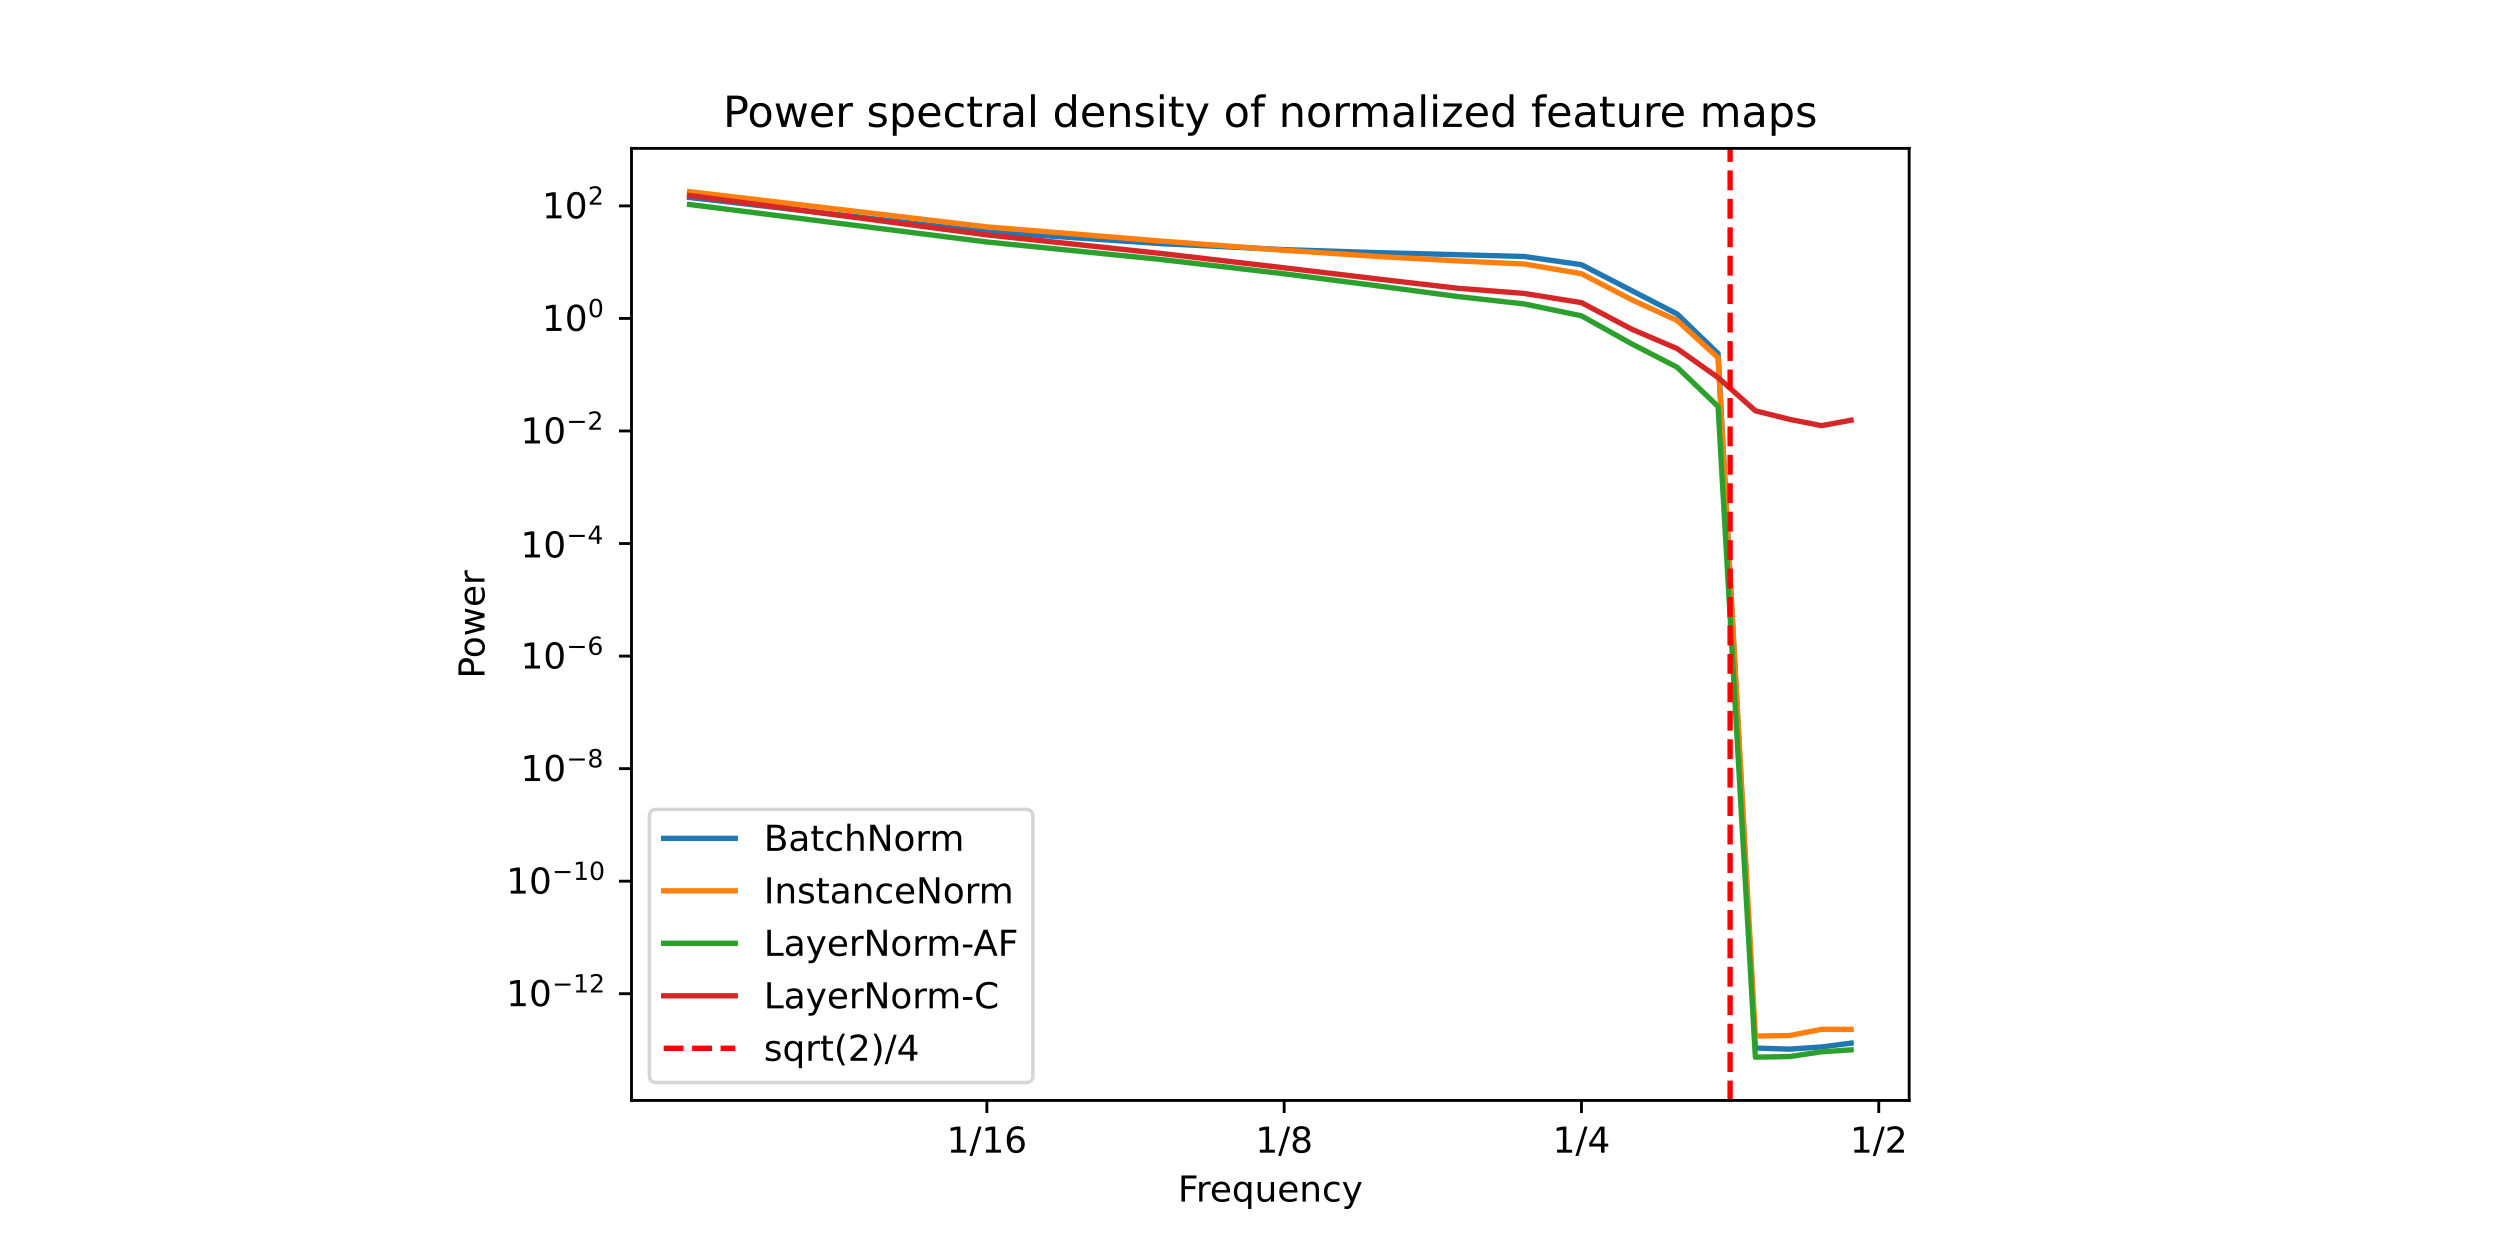 <?xml version="1.0" encoding="UTF-8" standalone="no"?>
<svg
   width="432.539pt"
   height="214pt"
   viewBox="0 0 432.539 214"
   version="1.1"
   id="svg106233"
   xml:space="preserve"
   xmlns:xlink="http://www.w3.org/1999/xlink"
   xmlns="http://www.w3.org/2000/svg"
   xmlns:svg="http://www.w3.org/2000/svg"><defs
     id="defs99017"><g
       id="g15013"><g
         id="glyph-0-0"><path
           d="m 1.238,-0.828 h 1.613 v -5.562 l -1.75,0.352 v -0.902 l 1.738,-0.348 h 0.988 v 6.461 H 5.441 V 0 H 1.238 Z m 0,0"
           id="path14832" /></g><g
         id="glyph-0-1"><path
           d="M 2.539,-7.289 H 3.371 L 0.828,0.922 H 0 Z m 0,0"
           id="path14835" /></g><g
         id="glyph-0-2"><path
           d="m 3.301,-4.039 c -0.441,0 -0.789,0.16 -1.051,0.461 -0.262,0.297 -0.391,0.719 -0.391,1.238 0,0.531 0.129,0.949 0.391,1.25 0.262,0.301 0.609,0.449 1.051,0.449 0.438,0 0.789,-0.148 1.051,-0.449 0.258,-0.301 0.387,-0.719 0.387,-1.25 0,-0.52 -0.129,-0.941 -0.387,-1.238 C 4.09,-3.879 3.738,-4.039 3.301,-4.039 Z m 1.961,-3.09 v 0.898 c -0.25,-0.121 -0.5,-0.211 -0.75,-0.27 C 4.25,-6.559 4,-6.59 3.762,-6.59 c -0.66,0 -1.16,0.219 -1.5,0.66 -0.34,0.441 -0.543,1.109 -0.582,1.988 0.191,-0.277 0.43,-0.5 0.719,-0.648 0.293,-0.148 0.613,-0.23 0.961,-0.23 0.73,0 1.312,0.23 1.73,0.672 0.422,0.438 0.641,1.047 0.641,1.809 0,0.75 -0.23,1.352 -0.672,1.801 -0.438,0.449 -1.027,0.668 -1.758,0.668 -0.84,0 -1.492,-0.32 -1.93,-0.957 -0.449,-0.641 -0.672,-1.582 -0.672,-2.812 0,-1.148 0.27,-2.07 0.82,-2.75 0.539,-0.68 1.281,-1.031 2.199,-1.031 0.242,0 0.492,0.031 0.75,0.07 0.25,0.051 0.512,0.121 0.793,0.223 z m 0,0"
           id="path14838" /></g><g
         id="glyph-0-3"><path
           d="m 3.18,-3.461 c -0.469,0 -0.84,0.133 -1.109,0.383 -0.27,0.25 -0.398,0.59 -0.398,1.027 0,0.441 0.129,0.789 0.398,1.039 0.27,0.25 0.641,0.371 1.109,0.371 0.461,0 0.832,-0.121 1.102,-0.379 0.27,-0.25 0.41,-0.59 0.41,-1.031 0,-0.438 -0.141,-0.777 -0.402,-1.027 -0.27,-0.25 -0.641,-0.383 -1.109,-0.383 z M 2.191,-3.879 c -0.422,-0.102 -0.75,-0.301 -0.992,-0.59 -0.238,-0.293 -0.348,-0.641 -0.348,-1.062 0,-0.578 0.199,-1.039 0.617,-1.379 0.41,-0.34 0.98,-0.512 1.711,-0.512 0.719,0 1.289,0.172 1.711,0.512 0.41,0.34 0.621,0.801 0.621,1.379 0,0.422 -0.121,0.77 -0.363,1.062 -0.238,0.289 -0.559,0.488 -0.977,0.59 0.469,0.109 0.84,0.328 1.109,0.648 0.258,0.32 0.398,0.719 0.398,1.18 0,0.711 -0.219,1.25 -0.648,1.621 -0.441,0.379 -1.062,0.559 -1.859,0.559 -0.801,0 -1.422,-0.18 -1.852,-0.559 -0.43,-0.371 -0.641,-0.91 -0.641,-1.621 0,-0.461 0.129,-0.859 0.398,-1.18 0.262,-0.32 0.633,-0.539 1.113,-0.648 z m -0.363,-1.562 c 0,0.383 0.113,0.68 0.352,0.891 0.242,0.211 0.57,0.312 1,0.312 0.422,0 0.75,-0.102 0.992,-0.312 0.238,-0.211 0.359,-0.508 0.359,-0.891 0,-0.379 -0.121,-0.668 -0.359,-0.879 -0.242,-0.211 -0.57,-0.32 -0.992,-0.32 -0.43,0 -0.758,0.109 -1,0.32 -0.238,0.211 -0.352,0.5 -0.352,0.879 z m 0,0"
           id="path14841" /></g><g
         id="glyph-0-4"><path
           d="M 3.781,-6.43 1.289,-2.539 H 3.781 Z M 3.52,-7.289 h 1.242 v 4.75 H 5.801 V -1.719 H 4.762 V 0 H 3.781 V -1.719 H 0.488 v -0.953 z m 0,0"
           id="path14844" /></g><g
         id="glyph-0-5"><path
           d="m 1.922,-0.828 h 3.438 V 0 H 0.73 v -0.828 c 0.371,-0.383 0.879,-0.902 1.531,-1.562 0.637,-0.648 1.047,-1.07 1.219,-1.258 C 3.801,-4 4.02,-4.301 4.141,-4.551 c 0.121,-0.238 0.188,-0.488 0.188,-0.73 0,-0.379 -0.137,-0.699 -0.406,-0.938 -0.273,-0.242 -0.621,-0.371 -1.062,-0.371 -0.309,0 -0.641,0.059 -0.98,0.16 -0.34,0.109 -0.707,0.27 -1.098,0.488 v -1 c 0.398,-0.16 0.77,-0.277 1.109,-0.359 0.34,-0.078 0.66,-0.121 0.949,-0.121 0.75,0 1.352,0.191 1.801,0.57 0.449,0.383 0.68,0.883 0.68,1.512 0,0.301 -0.059,0.59 -0.172,0.852 -0.109,0.27 -0.309,0.59 -0.609,0.949 -0.078,0.098 -0.34,0.367 -0.777,0.82 -0.441,0.449 -1.051,1.078 -1.84,1.891 z m 0,0"
           id="path14847" /></g><g
         id="glyph-0-6"><path
           d="m 0.98,-7.289 h 4.191 v 0.828 H 1.969 v 2.152 h 2.891 v 0.828 H 1.969 V 0 H 0.98 Z m 0,0"
           id="path14850" /></g><g
         id="glyph-0-7"><path
           d="M 4.109,-4.629 C 4.012,-4.691 3.898,-4.73 3.781,-4.762 3.66,-4.781 3.531,-4.801 3.391,-4.801 c -0.512,0 -0.902,0.172 -1.172,0.5 C 1.941,-3.969 1.809,-3.5 1.809,-2.879 V 0 H 0.91 v -5.469 h 0.898 v 0.848 c 0.18,-0.328 0.43,-0.578 0.73,-0.738 0.301,-0.16 0.672,-0.242 1.109,-0.242 0.062,0 0.133,0.012 0.211,0.012 0.07,0.012 0.152,0.02 0.25,0.039 z m 0,0"
           id="path14853" /></g><g
         id="glyph-0-8"><path
           d="m 5.621,-2.961 v 0.441 H 1.488 c 0.043,0.621 0.223,1.098 0.562,1.418 0.328,0.32 0.789,0.48 1.391,0.48 0.34,0 0.68,-0.039 1,-0.117 0.32,-0.082 0.648,-0.211 0.969,-0.391 v 0.848 c -0.32,0.141 -0.648,0.25 -0.988,0.312 -0.344,0.059 -0.691,0.098 -1.031,0.098 -0.879,0 -1.57,-0.25 -2.082,-0.75 -0.508,-0.5 -0.758,-1.188 -0.758,-2.059 0,-0.891 0.238,-1.602 0.719,-2.129 0.48,-0.52 1.141,-0.793 1.961,-0.793 0.738,0 1.32,0.242 1.75,0.711 0.418,0.48 0.641,1.121 0.641,1.93 z M 4.719,-3.219 C 4.711,-3.711 4.57,-4.102 4.309,-4.398 4.039,-4.691 3.68,-4.84 3.238,-4.84 c -0.5,0 -0.898,0.148 -1.199,0.43 -0.301,0.281 -0.48,0.68 -0.52,1.191 z m 0,0"
           id="path14856" /></g><g
         id="glyph-0-9"><path
           d="m 1.48,-2.73 c 0,0.66 0.129,1.18 0.398,1.559 0.27,0.383 0.641,0.562 1.121,0.562 0.48,0 0.852,-0.18 1.129,-0.562 0.27,-0.379 0.41,-0.898 0.41,-1.559 0,-0.66 -0.141,-1.168 -0.41,-1.551 C 3.852,-4.66 3.48,-4.852 3,-4.852 c -0.48,0 -0.852,0.191 -1.121,0.57 -0.27,0.383 -0.398,0.891 -0.398,1.551 z m 3.059,1.91 C 4.352,-0.488 4.109,-0.25 3.82,-0.102 3.531,0.051 3.191,0.129 2.789,0.129 2.129,0.129 1.59,-0.129 1.172,-0.648 0.75,-1.172 0.551,-1.871 0.551,-2.73 c 0,-0.859 0.199,-1.551 0.621,-2.078 0.418,-0.52 0.957,-0.793 1.617,-0.793 0.402,0 0.742,0.082 1.031,0.242 0.289,0.16 0.531,0.398 0.719,0.719 V -5.469 H 5.441 V 2.07 H 4.539 Z m 0,0"
           id="path14859" /></g><g
         id="glyph-0-10"><path
           d="M 0.852,-2.16 V -5.469 H 1.75 v 3.277 c 0,0.52 0.102,0.902 0.301,1.16 0.199,0.262 0.5,0.391 0.91,0.391 0.48,0 0.867,-0.148 1.148,-0.461 0.281,-0.309 0.422,-0.727 0.422,-1.27 V -5.469 H 5.43 V 0 H 4.531 V -0.84 C 4.309,-0.5 4.051,-0.262 3.77,-0.102 c -0.289,0.152 -0.621,0.23 -1,0.23 -0.629,0 -1.109,-0.187 -1.43,-0.578 C 1.012,-0.828 0.852,-1.398 0.852,-2.16 Z m 2.258,-3.441 z m 0,0"
           id="path14862" /></g><g
         id="glyph-0-11"><path
           d="M 5.488,-3.301 V 0 H 4.59 v -3.27 c 0,-0.52 -0.109,-0.902 -0.309,-1.16 -0.203,-0.262 -0.5,-0.391 -0.902,-0.391 -0.488,0 -0.867,0.16 -1.148,0.469 -0.281,0.312 -0.422,0.73 -0.422,1.262 V 0 H 0.91 v -5.469 h 0.898 v 0.848 c 0.211,-0.32 0.461,-0.57 0.762,-0.73 0.289,-0.16 0.629,-0.25 1.008,-0.25 0.621,0 1.102,0.203 1.422,0.59 0.32,0.391 0.488,0.961 0.488,1.711 z m 0,0"
           id="path14865" /></g><g
         id="glyph-0-12"><path
           d="m 4.879,-5.262 v 0.84 C 4.621,-4.559 4.371,-4.66 4.109,-4.73 3.852,-4.801 3.602,-4.84 3.34,-4.84 c -0.578,0 -1.039,0.191 -1.359,0.559 C 1.66,-3.91 1.5,-3.391 1.5,-2.73 c 0,0.672 0.16,1.191 0.48,1.559 0.32,0.371 0.781,0.551 1.359,0.551 0.262,0 0.512,-0.027 0.77,-0.098 0.262,-0.07 0.512,-0.18 0.77,-0.32 v 0.828 C 4.621,-0.09 4.359,0 4.102,0.051 3.828,0.102 3.539,0.129 3.238,0.129 c -0.816,0 -1.477,-0.25 -1.957,-0.77 -0.492,-0.508 -0.73,-1.211 -0.73,-2.09 0,-0.891 0.238,-1.59 0.73,-2.098 0.488,-0.512 1.16,-0.773 2.02,-0.773 0.277,0 0.551,0.031 0.809,0.09 0.262,0.062 0.52,0.141 0.77,0.25 z m 0,0"
           id="path14868" /></g><g
         id="glyph-0-13"><path
           d="M 3.219,0.5 C 2.961,1.141 2.711,1.57 2.469,1.77 2.23,1.969 1.91,2.07 1.512,2.07 H 0.789 v -0.75 h 0.531 C 1.559,1.32 1.75,1.262 1.891,1.141 2.031,1.02 2.18,0.75 2.352,0.309 L 2.512,-0.09 0.301,-5.469 H 1.25 l 1.711,4.277 1.711,-4.277 h 0.949 z m 0,0"
           id="path14871" /></g><g
         id="glyph-0-14"><path
           d="m 3.18,-6.641 c -0.508,0 -0.891,0.25 -1.148,0.75 -0.262,0.5 -0.383,1.25 -0.383,2.25 0,1 0.121,1.75 0.383,2.25 0.258,0.5 0.641,0.75 1.148,0.75 0.512,0 0.891,-0.25 1.148,-0.75 0.25,-0.5 0.383,-1.25 0.383,-2.25 0,-1 -0.133,-1.75 -0.383,-2.25 -0.258,-0.5 -0.637,-0.75 -1.148,-0.75 z m 0,-0.781 c 0.809,0 1.43,0.332 1.871,0.973 0.43,0.648 0.648,1.59 0.648,2.809 0,1.23 -0.219,2.172 -0.648,2.812 -0.441,0.637 -1.062,0.957 -1.879,0.957 -0.82,0 -1.441,-0.32 -1.871,-0.957 -0.43,-0.641 -0.641,-1.582 -0.641,-2.812 0,-1.219 0.211,-2.16 0.641,-2.809 0.43,-0.641 1.059,-0.973 1.879,-0.973 z m 0,0"
           id="path14874" /></g><g
         id="glyph-0-15"><path
           d="m 1.969,-3.48 v 2.672 h 1.582 c 0.527,0 0.918,-0.113 1.18,-0.332 0.25,-0.219 0.379,-0.551 0.379,-1.008 0,-0.453 -0.129,-0.781 -0.379,-1 C 4.469,-3.371 4.078,-3.48 3.551,-3.48 Z m 0,-3 V -4.281 H 3.43 C 3.91,-4.281 4.262,-4.371 4.5,-4.551 4.738,-4.73 4.859,-5 4.859,-5.379 4.859,-5.738 4.738,-6.02 4.5,-6.199 4.262,-6.379 3.91,-6.48 3.43,-6.48 Z M 0.98,-7.289 H 3.5 c 0.75,0 1.328,0.16 1.738,0.469 0.402,0.32 0.613,0.762 0.613,1.332 0,0.449 -0.113,0.809 -0.32,1.066 -0.211,0.262 -0.512,0.434 -0.91,0.492 0.48,0.109 0.859,0.328 1.129,0.66 0.262,0.328 0.398,0.738 0.398,1.23 0,0.66 -0.227,1.16 -0.668,1.508 C 5.039,-0.172 4.41,0 3.602,0 H 0.98 Z m 0,0"
           id="path14877" /></g><g
         id="glyph-0-16"><path
           d="M 3.43,-2.75 C 2.699,-2.75 2.199,-2.66 1.922,-2.5 1.641,-2.328 1.5,-2.051 1.5,-1.648 c 0,0.32 0.102,0.578 0.309,0.758 0.211,0.191 0.5,0.281 0.863,0.281 0.5,0 0.898,-0.172 1.199,-0.531 0.301,-0.348 0.449,-0.82 0.449,-1.41 V -2.75 Z M 5.219,-3.121 V 0 H 4.32 V -0.828 C 4.109,-0.488 3.852,-0.25 3.551,-0.102 3.25,0.051 2.871,0.129 2.43,0.129 c -0.559,0 -1.008,-0.148 -1.34,-0.457 -0.328,-0.312 -0.488,-0.73 -0.488,-1.262 0,-0.609 0.199,-1.07 0.617,-1.391 0.41,-0.309 1.02,-0.469 1.84,-0.469 H 4.32 V -3.539 C 4.32,-3.949 4.18,-4.27 3.91,-4.5 3.641,-4.719 3.262,-4.84 2.77,-4.84 c -0.32,0 -0.621,0.039 -0.918,0.121 C 1.551,-4.641 1.27,-4.531 1,-4.391 V -5.219 C 1.32,-5.34 1.641,-5.441 1.949,-5.5 c 0.312,-0.059 0.609,-0.102 0.91,-0.102 0.789,0 1.379,0.211 1.77,0.621 0.391,0.41 0.59,1.031 0.59,1.859 z m 0,0"
           id="path14880" /></g><g
         id="glyph-0-17"><path
           d="m 1.828,-7.02 v 1.551 h 1.852 v 0.699 H 1.828 v 2.969 c 0,0.449 0.062,0.742 0.184,0.859 0.117,0.133 0.367,0.191 0.75,0.191 H 3.68 V 0 H 2.762 C 2.059,0 1.578,-0.129 1.32,-0.391 1.059,-0.648 0.93,-1.121 0.93,-1.801 v -2.969 H 0.27 V -5.469 h 0.66 v -1.551 z m 0,0"
           id="path14883" /></g><g
         id="glyph-0-18"><path
           d="M 5.488,-3.301 V 0 H 4.59 v -3.27 c 0,-0.52 -0.109,-0.902 -0.309,-1.16 -0.203,-0.262 -0.5,-0.391 -0.902,-0.391 -0.488,0 -0.867,0.16 -1.148,0.469 -0.281,0.312 -0.422,0.73 -0.422,1.262 V 0 H 0.91 v -7.602 h 0.898 v 2.98 c 0.211,-0.32 0.461,-0.57 0.762,-0.73 0.289,-0.16 0.629,-0.25 1.008,-0.25 0.621,0 1.102,0.203 1.422,0.59 0.32,0.391 0.488,0.961 0.488,1.711 z m 0,0"
           id="path14886" /></g><g
         id="glyph-0-19"><path
           d="m 0.98,-7.289 h 1.328 l 3.23,6.098 V -7.289 H 6.5 V 0 H 5.172 L 1.941,-6.102 V 0 H 0.98 Z m 0,0"
           id="path14889" /></g><g
         id="glyph-0-20"><path
           d="m 3.059,-4.84 c -0.48,0 -0.859,0.191 -1.137,0.57 C 1.641,-3.891 1.5,-3.379 1.5,-2.73 c 0,0.66 0.129,1.172 0.41,1.551 0.281,0.379 0.66,0.559 1.148,0.559 0.48,0 0.863,-0.18 1.141,-0.559 0.281,-0.379 0.422,-0.891 0.422,-1.551 0,-0.641 -0.141,-1.16 -0.422,-1.539 C 3.922,-4.648 3.539,-4.84 3.059,-4.84 Z m 0,-0.762 c 0.781,0 1.391,0.262 1.84,0.762 0.441,0.512 0.672,1.211 0.672,2.109 0,0.902 -0.23,1.602 -0.672,2.102 -0.449,0.508 -1.059,0.758 -1.84,0.758 -0.789,0 -1.41,-0.25 -1.848,-0.758 -0.441,-0.5 -0.66,-1.199 -0.66,-2.102 0,-0.898 0.219,-1.598 0.66,-2.109 0.438,-0.5 1.059,-0.762 1.848,-0.762 z m 0,0"
           id="path14892" /></g><g
         id="glyph-0-21"><path
           d="M 5.199,-4.422 C 5.422,-4.82 5.691,-5.109 6,-5.309 6.309,-5.5 6.68,-5.602 7.109,-5.602 c 0.562,0 1,0.203 1.312,0.602 0.309,0.398 0.469,0.969 0.469,1.699 V 0 H 7.988 v -3.27 c 0,-0.52 -0.098,-0.91 -0.277,-1.172 -0.191,-0.25 -0.473,-0.379 -0.852,-0.379 -0.469,0 -0.84,0.16 -1.109,0.469 -0.27,0.312 -0.398,0.73 -0.398,1.262 V 0 H 4.449 v -3.27 c 0,-0.52 -0.098,-0.91 -0.277,-1.172 -0.191,-0.25 -0.48,-0.379 -0.863,-0.379 -0.457,0 -0.828,0.16 -1.098,0.469 -0.27,0.312 -0.402,0.73 -0.402,1.262 V 0 H 0.91 v -5.469 h 0.898 v 0.848 c 0.203,-0.328 0.453,-0.578 0.742,-0.738 0.277,-0.16 0.621,-0.242 1.02,-0.242 0.398,0 0.73,0.102 1.008,0.301 0.281,0.199 0.48,0.5 0.621,0.879 z m 0,0"
           id="path14895" /></g><g
         id="glyph-0-22"><path
           d="M 0.98,-7.289 H 1.969 V 0 H 0.98 Z m 0,0"
           id="path14898" /></g><g
         id="glyph-0-23"><path
           d="m 4.43,-5.309 v 0.848 C 4.172,-4.578 3.91,-4.68 3.641,-4.75 3.359,-4.809 3.078,-4.852 2.789,-4.852 2.34,-4.852 2,-4.781 1.781,-4.641 1.559,-4.5 1.449,-4.301 1.449,-4.031 c 0,0.211 0.082,0.371 0.242,0.492 0.16,0.117 0.48,0.238 0.957,0.34 l 0.312,0.07 c 0.641,0.141 1.09,0.34 1.359,0.578 0.258,0.25 0.398,0.602 0.398,1.039 0,0.512 -0.199,0.91 -0.598,1.203 -0.402,0.297 -0.961,0.438 -1.66,0.438 -0.301,0 -0.602,-0.027 -0.922,-0.078 C 1.219,0 0.891,-0.078 0.539,-0.199 v -0.93 c 0.332,0.18 0.66,0.309 0.98,0.391 0.32,0.09 0.641,0.129 0.961,0.129 0.418,0 0.75,-0.07 0.98,-0.211 0.219,-0.141 0.34,-0.352 0.34,-0.621 0,-0.238 -0.09,-0.43 -0.25,-0.559 C 3.391,-2.129 3.031,-2.262 2.469,-2.379 L 2.16,-2.449 C 1.602,-2.57 1.191,-2.75 0.949,-2.988 c -0.25,-0.242 -0.371,-0.57 -0.371,-1 0,-0.512 0.184,-0.91 0.543,-1.191 C 1.48,-5.461 2,-5.602 2.68,-5.602 c 0.332,0 0.641,0.031 0.941,0.082 0.289,0.051 0.559,0.121 0.809,0.211 z m 0,0"
           id="path14901" /></g><g
         id="glyph-0-24"><path
           d="M 0.98,-7.289 H 1.969 v 6.461 H 5.52 V 0 H 0.98 Z m 0,0"
           id="path14904" /></g><g
         id="glyph-0-25"><path
           d="m 0.488,-3.141 h 2.633 v 0.801 H 0.488 Z m 0,0"
           id="path14907" /></g><g
         id="glyph-0-26"><path
           d="m 3.422,-6.32 -1.344,3.629 h 2.684 z m -0.562,-0.969 H 3.98 L 6.762,0 H 5.73 L 5.07,-1.871 H 1.781 L 1.121,0 H 0.078 Z m 0,0"
           id="path14910" /></g><g
         id="glyph-0-27"><path
           d="m 6.441,-6.73 v 1.039 C 6.102,-5.988 5.75,-6.219 5.371,-6.379 4.988,-6.531 4.602,-6.609 4.18,-6.609 c -0.84,0 -1.48,0.258 -1.918,0.77 -0.441,0.512 -0.66,1.238 -0.66,2.199 0,0.961 0.219,1.699 0.66,2.211 0.438,0.508 1.078,0.758 1.918,0.758 0.422,0 0.809,-0.066 1.191,-0.227 C 5.75,-1.051 6.102,-1.281 6.441,-1.59 v 1.031 C 6.09,-0.32 5.719,-0.148 5.34,-0.039 4.961,0.07 4.551,0.129 4.121,0.129 c -1.102,0 -1.973,-0.328 -2.609,-1 -0.641,-0.668 -0.953,-1.59 -0.953,-2.77 0,-1.168 0.312,-2.09 0.953,-2.77 0.637,-0.668 1.508,-1.012 2.609,-1.012 0.438,0 0.848,0.062 1.23,0.172 0.379,0.121 0.75,0.289 1.09,0.52 z m 0,0"
           id="path14913" /></g><g
         id="glyph-0-28-3"><path
           d="m 3.102,-7.59 c -0.441,0.762 -0.762,1.5 -0.973,2.23 -0.219,0.73 -0.32,1.469 -0.32,2.219 0,0.762 0.102,1.5 0.32,2.23 0.211,0.738 0.531,1.469 0.973,2.219 H 2.32 C 1.828,0.539 1.461,-0.199 1.219,-0.941 0.98,-1.68 0.859,-2.41 0.859,-3.141 c 0,-0.719 0.121,-1.449 0.359,-2.188 0.242,-0.742 0.602,-1.492 1.102,-2.262 z m 0,0"
           id="path14916" /></g><g
         id="glyph-0-29-6"><path
           d="m 0.801,-7.59 h 0.777 c 0.48,0.77 0.852,1.52 1.094,2.262 0.238,0.738 0.367,1.469 0.367,2.188 0,0.73 -0.129,1.461 -0.367,2.199 -0.242,0.742 -0.613,1.48 -1.094,2.25 H 0.801 c 0.43,-0.75 0.75,-1.48 0.969,-2.219 0.211,-0.73 0.32,-1.469 0.32,-2.23 0,-0.75 -0.109,-1.488 -0.32,-2.219 -0.219,-0.73 -0.539,-1.469 -0.969,-2.23 z m 0,0"
           id="path14919" /></g><g
         id="glyph-1-0"><path
           d="m 0.867,-0.582 h 1.129 v -3.891 l -1.227,0.246 v -0.633 l 1.219,-0.242 h 0.691 v 4.52 H 3.809 V 0 H 0.867 Z m 0,0"
           id="path14922" /></g><g
         id="glyph-1-1"><path
           d="M 1.344,-0.582 H 3.754 V 0 H 0.512 v -0.582 c 0.258,-0.266 0.617,-0.629 1.07,-1.09 0.449,-0.457 0.734,-0.75 0.855,-0.883 0.223,-0.246 0.375,-0.457 0.461,-0.629 0.082,-0.168 0.133,-0.344 0.133,-0.512 0,-0.266 -0.098,-0.492 -0.289,-0.66 -0.188,-0.168 -0.434,-0.258 -0.738,-0.258 -0.219,0 -0.449,0.043 -0.688,0.113 -0.238,0.074 -0.496,0.188 -0.77,0.344 v -0.703 c 0.277,-0.109 0.539,-0.195 0.777,-0.25 0.238,-0.055 0.461,-0.086 0.664,-0.086 0.523,0 0.945,0.133 1.258,0.398 0.316,0.27 0.477,0.617 0.477,1.059 0,0.211 -0.039,0.414 -0.117,0.594 -0.078,0.191 -0.219,0.414 -0.426,0.668 -0.059,0.07 -0.238,0.258 -0.547,0.574 -0.309,0.312 -0.734,0.754 -1.289,1.32 z m 0,0"
           id="path14925" /></g><g
         id="glyph-1-2"><path
           d="m 2.227,-4.648 c -0.359,0 -0.625,0.176 -0.805,0.527 -0.184,0.348 -0.266,0.875 -0.266,1.574 0,0.699 0.082,1.223 0.266,1.574 0.18,0.352 0.445,0.523 0.805,0.523 0.355,0 0.621,-0.172 0.805,-0.523 0.176,-0.352 0.266,-0.875 0.266,-1.574 0,-0.699 -0.09,-1.227 -0.266,-1.574 C 2.848,-4.473 2.582,-4.648 2.227,-4.648 Z m 0,-0.547 c 0.566,0 1,0.23 1.309,0.68 0.301,0.457 0.453,1.113 0.453,1.969 0,0.859 -0.152,1.52 -0.453,1.965 C 3.227,-0.133 2.793,0.09 2.219,0.09 1.645,0.09 1.211,-0.133 0.91,-0.582 0.609,-1.027 0.461,-1.688 0.461,-2.547 c 0,-0.855 0.148,-1.512 0.449,-1.969 0.301,-0.449 0.742,-0.68 1.316,-0.68 z m 0,0"
           id="path14928" /></g><g
         id="glyph-1-3"><path
           d="m 2.227,-2.422 c -0.328,0 -0.59,0.09 -0.777,0.266 -0.188,0.176 -0.281,0.414 -0.281,0.723 0,0.305 0.094,0.551 0.281,0.727 0.188,0.176 0.449,0.258 0.777,0.258 0.32,0 0.582,-0.082 0.77,-0.266 0.188,-0.176 0.285,-0.414 0.285,-0.719 0,-0.309 -0.098,-0.547 -0.277,-0.723 C 2.812,-2.332 2.555,-2.422 2.227,-2.422 Z M 1.531,-2.715 C 1.238,-2.785 1.008,-2.926 0.84,-3.129 0.672,-3.332 0.594,-3.578 0.594,-3.871 c 0,-0.406 0.141,-0.727 0.434,-0.965 0.289,-0.238 0.688,-0.359 1.199,-0.359 0.504,0 0.902,0.121 1.195,0.359 0.289,0.238 0.434,0.559 0.434,0.965 0,0.293 -0.082,0.539 -0.25,0.742 -0.168,0.203 -0.391,0.344 -0.688,0.414 0.328,0.074 0.59,0.23 0.777,0.453 0.184,0.227 0.281,0.504 0.281,0.828 0,0.496 -0.156,0.875 -0.457,1.133 -0.305,0.266 -0.742,0.391 -1.301,0.391 -0.559,0 -0.992,-0.125 -1.293,-0.391 C 0.621,-0.559 0.477,-0.938 0.477,-1.434 c 0,-0.324 0.09,-0.602 0.281,-0.828 0.18,-0.223 0.438,-0.379 0.773,-0.453 z m -0.25,-1.094 c 0,0.266 0.078,0.477 0.246,0.625 0.168,0.145 0.398,0.215 0.699,0.215 0.293,0 0.523,-0.07 0.691,-0.215 0.168,-0.148 0.254,-0.359 0.254,-0.625 0,-0.266 -0.086,-0.469 -0.254,-0.617 C 2.75,-4.57 2.52,-4.648 2.227,-4.648 c -0.301,0 -0.531,0.078 -0.699,0.223 -0.168,0.148 -0.246,0.352 -0.246,0.617 z m 0,0"
           id="path14931" /></g><g
         id="glyph-1-4"><path
           d="m 2.309,-2.828 c -0.305,0 -0.551,0.113 -0.734,0.32 -0.18,0.211 -0.273,0.504 -0.273,0.871 0,0.371 0.094,0.664 0.273,0.875 0.184,0.207 0.43,0.312 0.734,0.312 0.309,0 0.555,-0.105 0.738,-0.312 0.18,-0.211 0.27,-0.504 0.27,-0.875 0,-0.367 -0.09,-0.66 -0.27,-0.871 C 2.863,-2.715 2.617,-2.828 2.309,-2.828 Z m 1.375,-2.164 v 0.633 C 3.508,-4.445 3.332,-4.508 3.156,-4.551 c -0.18,-0.043 -0.355,-0.062 -0.523,-0.062 -0.461,0 -0.812,0.152 -1.051,0.461 C 1.344,-3.844 1.203,-3.375 1.176,-2.758 1.309,-2.953 1.477,-3.109 1.68,-3.215 1.883,-3.316 2.105,-3.375 2.352,-3.375 c 0.512,0 0.918,0.16 1.211,0.469 0.293,0.309 0.449,0.734 0.449,1.27 0,0.523 -0.16,0.945 -0.469,1.258 C 3.234,-0.062 2.82,0.09 2.309,0.09 1.723,0.09 1.266,-0.133 0.961,-0.582 0.645,-1.027 0.488,-1.688 0.488,-2.547 c 0,-0.805 0.191,-1.449 0.574,-1.926 0.379,-0.477 0.898,-0.723 1.543,-0.723 0.168,0 0.34,0.023 0.523,0.051 0.176,0.035 0.355,0.082 0.555,0.152 z m 0,0"
           id="path14934" /></g><g
         id="glyph-1-5"><path
           d="M 2.645,-4.5 0.902,-1.777 H 2.645 Z M 2.465,-5.102 h 0.867 v 3.324 h 0.727 v 0.574 H 3.332 V 0 h -0.688 V -1.203 H 0.344 v -0.664 z m 0,0"
           id="path14937" /></g><g
         id="glyph-2-0"><path
           d="m -6.48,-1.969 h 2.742 v -1.242 c 0,-0.461 -0.113,-0.809 -0.352,-1.059 -0.238,-0.25 -0.582,-0.379 -1.02,-0.379 -0.441,0 -0.77,0.129 -1.012,0.379 -0.238,0.25 -0.359,0.598 -0.359,1.059 z m -0.809,0.988 v -2.23 c 0,-0.809 0.188,-1.43 0.559,-1.848 0.371,-0.422 0.91,-0.633 1.621,-0.633 0.719,0 1.27,0.211 1.629,0.633 0.371,0.418 0.551,1.039 0.551,1.848 V -1.969 H 0 v 0.988 z m 0,0"
           id="path14940" /></g><g
         id="glyph-2-1"><path
           d="m -4.84,-3.059 c 0,0.48 0.191,0.859 0.57,1.137 0.379,0.281 0.891,0.422 1.539,0.422 0.66,0 1.172,-0.129 1.551,-0.41 0.379,-0.281 0.559,-0.66 0.559,-1.148 0,-0.48 -0.18,-0.863 -0.559,-1.141 -0.379,-0.281 -0.891,-0.422 -1.551,-0.422 -0.641,0 -1.16,0.141 -1.539,0.422 -0.379,0.277 -0.57,0.66 -0.57,1.141 z m -0.762,0 c 0,-0.781 0.262,-1.391 0.762,-1.84 0.512,-0.441 1.211,-0.672 2.109,-0.672 0.902,0 1.602,0.23 2.102,0.672 0.508,0.449 0.758,1.059 0.758,1.84 0,0.789 -0.25,1.41 -0.758,1.848 -0.5,0.441 -1.199,0.66 -2.102,0.66 -0.898,0 -1.598,-0.219 -2.109,-0.66 -0.5,-0.438 -0.762,-1.059 -0.762,-1.848 z m 0,0"
           id="path14943" /></g><g
         id="glyph-2-2"><path
           d="m -5.469,-0.422 v -0.898 l 4.27,-1.121 -4.27,-1.117 v -1.062 L -1.199,-5.738 -5.469,-6.859 V -7.762 L 0,-6.328 v 1.059 L -4.48,-4.09 0,-2.91 v 1.059 z m 0,0"
           id="path14946" /></g><g
         id="glyph-2-3"><path
           d="m -2.961,-5.621 h 0.441 v 4.133 c 0.621,-0.043 1.098,-0.223 1.418,-0.562 0.32,-0.328 0.48,-0.789 0.48,-1.391 0,-0.34 -0.039,-0.68 -0.117,-1 -0.082,-0.32 -0.211,-0.648 -0.391,-0.969 h 0.848 c 0.141,0.32 0.25,0.648 0.312,0.988 0.059,0.344 0.098,0.691 0.098,1.031 0,0.879 -0.25,1.57 -0.75,2.082 -0.5,0.508 -1.188,0.758 -2.059,0.758 -0.891,0 -1.602,-0.238 -2.129,-0.719 -0.52,-0.48 -0.793,-1.141 -0.793,-1.961 0,-0.738 0.242,-1.32 0.711,-1.75 0.48,-0.418 1.121,-0.641 1.93,-0.641 z M -3.219,-4.719 c -0.492,0.008 -0.883,0.148 -1.18,0.41 -0.293,0.27 -0.441,0.629 -0.441,1.07 0,0.5 0.148,0.898 0.43,1.199 0.281,0.301 0.68,0.48 1.191,0.52 z m 0,0"
           id="path14949" /></g><g
         id="glyph-2-4"><path
           d="m -4.629,-4.109 c -0.062,0.098 -0.102,0.211 -0.133,0.328 -0.02,0.121 -0.039,0.25 -0.039,0.391 0,0.512 0.172,0.902 0.5,1.172 0.332,0.277 0.801,0.41 1.422,0.41 H 0 v 0.898 h -5.469 v -0.898 h 0.848 c -0.328,-0.18 -0.578,-0.43 -0.738,-0.73 -0.16,-0.301 -0.242,-0.672 -0.242,-1.109 0,-0.062 0.012,-0.133 0.012,-0.211 0.012,-0.07 0.02,-0.152 0.039,-0.25 z m 0,0"
           id="path14952" /></g><g
         id="glyph-3-0"><path
           d="m 2.363,-7.777 v 3.289 h 1.488 c 0.551,0 0.973,-0.133 1.273,-0.418 0.301,-0.289 0.453,-0.699 0.453,-1.227 0,-0.527 -0.152,-0.922 -0.453,-1.211 C 4.824,-7.633 4.402,-7.777 3.852,-7.777 Z m -1.188,-0.969 h 2.676 c 0.973,0 1.715,0.227 2.219,0.672 0.504,0.441 0.758,1.09 0.758,1.941 0,0.863 -0.254,1.523 -0.758,1.957 -0.504,0.445 -1.246,0.66 -2.219,0.66 H 2.363 V 0 h -1.188 z m 0,0"
           id="path14955" /></g><g
         id="glyph-3-1"><path
           d="m 3.672,-5.809 c -0.574,0 -1.031,0.23 -1.367,0.684 -0.336,0.457 -0.504,1.07 -0.504,1.848 0,0.793 0.156,1.406 0.492,1.863 0.336,0.453 0.793,0.672 1.379,0.672 0.574,0 1.031,-0.219 1.367,-0.672 C 5.375,-1.871 5.543,-2.484 5.543,-3.277 5.543,-4.043 5.375,-4.668 5.039,-5.125 4.703,-5.578 4.246,-5.809 3.672,-5.809 Z m 0,-0.91 c 0.938,0 1.668,0.312 2.207,0.91 0.527,0.613 0.805,1.453 0.805,2.531 0,1.082 -0.277,1.922 -0.805,2.52 -0.539,0.613 -1.27,0.914 -2.207,0.914 -0.949,0 -1.691,-0.301 -2.219,-0.914 -0.527,-0.598 -0.793,-1.438 -0.793,-2.52 0,-1.078 0.266,-1.918 0.793,-2.531 0.527,-0.598 1.27,-0.91 2.219,-0.91 z m 0,0"
           id="path14958" /></g><g
         id="glyph-3-2"><path
           d="m 0.504,-6.562 h 1.082 l 1.344,5.121 1.344,-5.121 h 1.27 l 1.344,5.121 1.344,-5.121 H 9.312 L 7.598,0 H 6.324 L 4.906,-5.375 3.492,0 H 2.219 Z m 0,0"
           id="path14961" /></g><g
         id="glyph-3-3"><path
           d="m 6.742,-3.551 v 0.527 H 1.789 c 0.047,0.742 0.262,1.32 0.672,1.703 0.395,0.383 0.945,0.578 1.668,0.578 0.406,0 0.816,-0.051 1.199,-0.145 0.383,-0.098 0.781,-0.254 1.164,-0.469 v 1.02 C 6.109,-0.168 5.711,-0.035 5.305,0.035 4.895,0.109 4.477,0.156 4.066,0.156 3.012,0.156 2.184,-0.145 1.57,-0.742 0.961,-1.344 0.66,-2.172 0.66,-3.215 c 0,-1.07 0.289,-1.922 0.863,-2.559 C 2.102,-6.395 2.891,-6.719 3.875,-6.719 c 0.891,0 1.586,0.285 2.102,0.852 0.504,0.574 0.766,1.344 0.766,2.316 z m -1.078,-0.312 C 5.652,-4.453 5.484,-4.922 5.172,-5.281 4.848,-5.629 4.414,-5.809 3.887,-5.809 c -0.598,0 -1.078,0.18 -1.438,0.516 -0.359,0.336 -0.578,0.816 -0.625,1.43 z m 0,0"
           id="path14964" /></g><g
         id="glyph-3-4"><path
           d="M 4.934,-5.555 C 4.812,-5.629 4.68,-5.676 4.535,-5.711 4.391,-5.734 4.234,-5.762 4.066,-5.762 c -0.609,0 -1.078,0.207 -1.402,0.602 -0.336,0.395 -0.492,0.961 -0.492,1.703 V 0 H 1.094 v -6.562 h 1.078 v 1.02 C 2.387,-5.941 2.688,-6.238 3.047,-6.434 3.406,-6.625 3.852,-6.719 4.379,-6.719 c 0.074,0 0.156,0.012 0.254,0.012 0.082,0.012 0.18,0.023 0.301,0.047 z m 0,0"
           id="path14967" /></g><g
         id="glyph-3-5" /><g
         id="glyph-3-6"><path
           d="m 5.316,-6.371 v 1.02 c -0.312,-0.145 -0.625,-0.266 -0.949,-0.348 -0.336,-0.074 -0.672,-0.121 -1.02,-0.121 -0.539,0 -0.949,0.086 -1.211,0.254 -0.266,0.168 -0.398,0.406 -0.398,0.73 0,0.25 0.098,0.445 0.289,0.59 0.191,0.141 0.578,0.285 1.152,0.406 l 0.371,0.082 c 0.77,0.168 1.309,0.41 1.633,0.699 0.312,0.297 0.48,0.719 0.48,1.246 0,0.613 -0.238,1.094 -0.719,1.441 C 4.465,-0.012 3.793,0.156 2.953,0.156 2.594,0.156 2.23,0.121 1.848,0.059 1.465,0 1.066,-0.098 0.648,-0.238 v -1.117 c 0.395,0.215 0.793,0.371 1.176,0.469 0.383,0.105 0.77,0.156 1.152,0.156 0.504,0 0.898,-0.086 1.176,-0.254 0.262,-0.168 0.406,-0.418 0.406,-0.742 0,-0.289 -0.105,-0.516 -0.297,-0.672 -0.195,-0.156 -0.625,-0.312 -1.297,-0.457 L 2.594,-2.941 C 1.922,-3.086 1.43,-3.301 1.141,-3.59 0.84,-3.875 0.695,-4.273 0.695,-4.789 c 0,-0.609 0.215,-1.09 0.648,-1.426 0.434,-0.336 1.055,-0.504 1.871,-0.504 0.398,0 0.77,0.035 1.129,0.094 0.348,0.062 0.672,0.145 0.973,0.254 z m 0,0"
           id="path14971" /></g><g
         id="glyph-3-7-7"><path
           d="m 2.172,-0.984 v 3.469 H 1.094 V -6.562 h 1.078 v 0.996 c 0.215,-0.387 0.504,-0.672 0.852,-0.867 0.348,-0.191 0.77,-0.285 1.25,-0.285 0.789,0 1.438,0.324 1.941,0.945 0.492,0.637 0.746,1.465 0.746,2.496 0,1.035 -0.254,1.875 -0.746,2.496 -0.504,0.625 -1.152,0.938 -1.941,0.938 -0.48,0 -0.902,-0.098 -1.25,-0.277 C 2.676,-0.301 2.387,-0.59 2.172,-0.984 Z M 5.844,-3.277 c 0,-0.789 -0.168,-1.402 -0.492,-1.859 -0.336,-0.457 -0.781,-0.684 -1.344,-0.684 -0.574,0 -1.02,0.227 -1.344,0.684 -0.336,0.457 -0.492,1.07 -0.492,1.859 0,0.793 0.156,1.418 0.492,1.875 0.324,0.453 0.77,0.672 1.344,0.672 0.562,0 1.008,-0.219 1.344,-0.672 0.324,-0.457 0.492,-1.082 0.492,-1.875 z m 0,0"
           id="path14974" /></g><g
         id="glyph-3-8-5"><path
           d="m 5.855,-6.312 v 1.008 C 5.543,-5.473 5.242,-5.594 4.934,-5.676 4.621,-5.762 4.32,-5.809 4.008,-5.809 c -0.695,0 -1.246,0.23 -1.633,0.672 -0.383,0.445 -0.574,1.07 -0.574,1.859 0,0.805 0.191,1.43 0.574,1.875 0.387,0.441 0.938,0.66 1.633,0.66 0.312,0 0.613,-0.039 0.926,-0.121 0.309,-0.086 0.609,-0.215 0.922,-0.383 v 0.992 C 5.543,-0.109 5.23,0 4.922,0.059 4.598,0.121 4.246,0.156 3.887,0.156 c -0.984,0 -1.773,-0.301 -2.352,-0.926 -0.586,-0.609 -0.875,-1.449 -0.875,-2.508 0,-1.066 0.289,-1.906 0.875,-2.52 C 2.125,-6.406 2.93,-6.719 3.961,-6.719 c 0.336,0 0.66,0.035 0.973,0.105 0.309,0.074 0.621,0.168 0.922,0.301 z m 0,0"
           id="path14977" /></g><g
         id="glyph-3-9-3"><path
           d="M 2.195,-8.426 V -6.562 h 2.219 v 0.84 h -2.219 v 3.562 c 0,0.539 0.074,0.887 0.215,1.031 0.145,0.156 0.445,0.23 0.902,0.23 H 4.414 V 0 H 3.312 C 2.473,0 1.895,-0.156 1.586,-0.469 c -0.312,-0.312 -0.469,-0.875 -0.469,-1.691 v -3.562 H 0.324 V -6.562 h 0.793 v -1.863 z m 0,0"
           id="path14980" /></g><g
         id="glyph-3-10-5"><path
           d="m 4.117,-3.301 c -0.879,0 -1.477,0.109 -1.812,0.301 -0.336,0.203 -0.504,0.539 -0.504,1.02 0,0.383 0.121,0.695 0.371,0.914 0.254,0.227 0.602,0.336 1.031,0.336 0.602,0 1.082,-0.207 1.441,-0.637 0.359,-0.422 0.539,-0.984 0.539,-1.691 V -3.301 Z M 6.266,-3.742 V 0 H 5.184 v -0.996 c -0.25,0.406 -0.562,0.695 -0.922,0.875 C 3.898,0.059 3.445,0.156 2.914,0.156 c -0.672,0 -1.211,-0.18 -1.605,-0.551 -0.398,-0.375 -0.59,-0.879 -0.59,-1.512 0,-0.734 0.242,-1.285 0.746,-1.668 0.492,-0.375 1.223,-0.566 2.207,-0.566 h 1.512 v -0.105 c 0,-0.492 -0.168,-0.879 -0.492,-1.152 -0.324,-0.266 -0.781,-0.41 -1.367,-0.41 -0.383,0 -0.746,0.047 -1.105,0.145 C 1.859,-5.566 1.523,-5.438 1.199,-5.27 V -6.266 C 1.586,-6.406 1.969,-6.527 2.34,-6.602 2.711,-6.672 3.07,-6.719 3.434,-6.719 c 0.945,0 1.656,0.25 2.121,0.742 0.469,0.492 0.711,1.238 0.711,2.234 z m 0,0"
           id="path14983" /></g><g
         id="glyph-3-11-6"><path
           d="M 1.129,-9.121 H 2.207 V 0 H 1.129 Z m 0,0"
           id="path14986" /></g><g
         id="glyph-3-12"><path
           d="M 5.449,-5.566 V -9.121 H 6.527 V 0 H 5.449 V -0.984 C 5.219,-0.59 4.934,-0.301 4.586,-0.121 4.234,0.059 3.828,0.156 3.348,0.156 c -0.793,0 -1.441,-0.312 -1.945,-0.938 -0.504,-0.621 -0.742,-1.461 -0.742,-2.496 0,-1.031 0.238,-1.859 0.742,-2.496 0.504,-0.621 1.152,-0.945 1.945,-0.945 0.48,0 0.887,0.094 1.238,0.285 0.348,0.195 0.633,0.48 0.863,0.867 z m -3.672,2.289 c 0,0.793 0.156,1.418 0.48,1.875 0.32,0.453 0.766,0.672 1.344,0.672 0.574,0 1.02,-0.219 1.355,-0.672 0.324,-0.457 0.492,-1.082 0.492,-1.875 0,-0.789 -0.168,-1.402 -0.492,-1.859 -0.336,-0.457 -0.781,-0.684 -1.355,-0.684 -0.578,0 -1.023,0.227 -1.344,0.684 -0.324,0.457 -0.48,1.07 -0.48,1.859 z m 0,0"
           id="path14989" /></g><g
         id="glyph-3-13"><path
           d="M 6.59,-3.961 V 0 H 5.508 v -3.926 c 0,-0.621 -0.133,-1.078 -0.371,-1.391 -0.242,-0.312 -0.602,-0.469 -1.082,-0.469 -0.586,0 -1.043,0.191 -1.379,0.566 -0.336,0.371 -0.504,0.875 -0.504,1.512 V 0 H 1.094 v -6.562 h 1.078 v 1.02 c 0.254,-0.387 0.551,-0.684 0.914,-0.879 0.348,-0.191 0.754,-0.297 1.211,-0.297 0.742,0 1.32,0.238 1.703,0.707 0.383,0.469 0.59,1.152 0.59,2.051 z m 0,0"
           id="path14992" /></g><g
         id="glyph-3-14"><path
           d="M 1.129,-6.562 H 2.207 V 0 H 1.129 Z m 0,-2.559 h 1.078 v 1.367 H 1.129 Z m 0,0"
           id="path14995" /></g><g
         id="glyph-3-15"><path
           d="M 3.863,0.602 C 3.551,1.367 3.254,1.883 2.965,2.125 2.676,2.363 2.293,2.484 1.812,2.484 H 0.949 V 1.586 h 0.637 c 0.285,0 0.516,-0.074 0.684,-0.219 C 2.438,1.223 2.617,0.898 2.82,0.371 L 3.012,-0.109 0.359,-6.562 H 1.5 L 3.551,-1.43 5.605,-6.562 h 1.137 z m 0,0"
           id="path14998" /></g><g
         id="glyph-3-16"><path
           d="m 4.453,-9.121 v 0.902 h -1.031 c -0.387,0 -0.66,0.082 -0.805,0.238 -0.156,0.156 -0.23,0.434 -0.23,0.84 V -6.562 h 1.777 v 0.84 H 2.387 V 0 H 1.309 V -5.723 H 0.277 V -6.562 h 1.031 v -0.457 c 0,-0.719 0.168,-1.262 0.504,-1.598 0.336,-0.336 0.875,-0.504 1.621,-0.504 z m 0,0"
           id="path15001" /></g><g
         id="glyph-3-17"><path
           d="M 6.238,-5.305 C 6.504,-5.785 6.828,-6.133 7.199,-6.371 7.57,-6.602 8.016,-6.719 8.531,-6.719 c 0.672,0 1.199,0.238 1.574,0.719 0.371,0.48 0.562,1.164 0.562,2.039 V 0 H 9.59 v -3.926 c 0,-0.621 -0.121,-1.09 -0.336,-1.402 C 9.023,-5.629 8.688,-5.785 8.23,-5.785 c -0.562,0 -1.008,0.191 -1.332,0.566 -0.324,0.371 -0.477,0.875 -0.477,1.512 V 0 H 5.34 v -3.926 c 0,-0.621 -0.121,-1.09 -0.336,-1.402 -0.227,-0.301 -0.574,-0.457 -1.031,-0.457 -0.551,0 -0.996,0.191 -1.32,0.566 -0.324,0.371 -0.48,0.875 -0.48,1.512 V 0 H 1.094 v -6.562 h 1.078 v 1.02 C 2.41,-5.941 2.711,-6.238 3.059,-6.434 3.395,-6.625 3.805,-6.719 4.285,-6.719 c 0.48,0 0.875,0.117 1.211,0.359 0.336,0.238 0.574,0.598 0.742,1.055 z m 0,0"
           id="path15004" /></g><g
         id="glyph-3-18"><path
           d="m 0.66,-6.562 h 5.125 v 0.984 L 1.727,-0.863 H 5.785 V 0 H 0.516 V -0.984 L 4.57,-5.699 H 0.66 Z m 0,0"
           id="path15007" /></g><g
         id="glyph-3-19"><path
           d="M 1.02,-2.594 V -6.562 h 1.082 v 3.934 c 0,0.625 0.117,1.082 0.359,1.395 0.238,0.309 0.598,0.465 1.09,0.465 0.578,0 1.047,-0.18 1.383,-0.551 C 5.27,-1.691 5.438,-2.195 5.438,-2.844 V -6.562 H 6.516 V 0 H 5.438 V -1.008 C 5.172,-0.602 4.859,-0.312 4.523,-0.121 4.176,0.059 3.781,0.156 3.324,0.156 2.566,0.156 1.992,-0.07 1.609,-0.539 1.211,-0.996 1.02,-1.68 1.02,-2.594 Z m 2.711,-4.125 z m 0,0"
           id="path15010" /></g></g><clipPath
       id="clip-0-2"><path
         clip-rule="nonzero"
         d="m 363,41.473 h 3 V 307.586 h -3 z m 0,0"
         id="path15015" /></clipPath></defs><rect
     style="fill:#ffffff;stroke-width:1.001"
     id="rect14194"
     width="432.539"
     height="214"
     x="0"
     y="0" /><g
     id="g15868"
     transform="matrix(0.619,0,0,0.619,73.603,-3.5993261e-7)"><path
       fill-rule="nonzero"
       fill="#ffffff"
       fill-opacity="1"
       d="M 0,345.602 H 460.801 V 0 H 0 Z m 0,0"
       id="path15020" /><path
       fill-rule="nonzero"
       fill="#ffffff"
       fill-opacity="1"
       d="M 57.602,307.586 H 414.719 V 41.473 H 57.602 Z m 0,0"
       id="path15022" /><path
       fill="none"
       stroke-width="0.8"
       stroke-linecap="butt"
       stroke-linejoin="round"
       stroke="#000000"
       stroke-opacity="1"
       stroke-miterlimit="10"
       d="m 156.93,38.014 v -3.5"
       transform="matrix(1,0,0,-1,0,345.6)"
       id="path15024" /><g
       fill="#000000"
       fill-opacity="1"
       id="g15034"><use
         xlink:href="#glyph-0-0"
         x="145.704"
         y="322.178"
         id="use15026" /><use
         xlink:href="#glyph-0-1"
         x="152.064"
         y="322.178"
         id="use15028" /><use
         xlink:href="#glyph-0-0"
         x="155.434"
         y="322.178"
         id="use15030" /><use
         xlink:href="#glyph-0-2"
         x="161.794"
         y="322.178"
         id="use15032" /></g><path
       fill="none"
       stroke-width="0.8"
       stroke-linecap="butt"
       stroke-linejoin="round"
       stroke="#000000"
       stroke-opacity="1"
       stroke-miterlimit="10"
       d="m 240.027,38.014 v -3.5"
       transform="matrix(1,0,0,-1,0,345.6)"
       id="path15036" /><g
       fill="#000000"
       fill-opacity="1"
       id="g15044"><use
         xlink:href="#glyph-0-0"
         x="231.982"
         y="322.178"
         id="use15038" /><use
         xlink:href="#glyph-0-1"
         x="238.342"
         y="322.178"
         id="use15040" /><use
         xlink:href="#glyph-0-3"
         x="241.712"
         y="322.178"
         id="use15042" /></g><path
       fill="none"
       stroke-width="0.8"
       stroke-linecap="butt"
       stroke-linejoin="round"
       stroke="#000000"
       stroke-opacity="1"
       stroke-miterlimit="10"
       d="m 323.125,38.014 v -3.5"
       transform="matrix(1,0,0,-1,0,345.6)"
       id="path15046" /><g
       fill="#000000"
       fill-opacity="1"
       id="g15054"><use
         xlink:href="#glyph-0-0"
         x="315.08"
         y="322.178"
         id="use15048" /><use
         xlink:href="#glyph-0-1"
         x="321.44"
         y="322.178"
         id="use15050" /><use
         xlink:href="#glyph-0-4"
         x="324.81"
         y="322.178"
         id="use15052" /></g><path
       fill="none"
       stroke-width="0.8"
       stroke-linecap="butt"
       stroke-linejoin="round"
       stroke="#000000"
       stroke-opacity="1"
       stroke-miterlimit="10"
       d="m 406.223,38.014 v -3.5"
       transform="matrix(1,0,0,-1,0,345.6)"
       id="path15056" /><g
       fill="#000000"
       fill-opacity="1"
       id="g15064"><use
         xlink:href="#glyph-0-0"
         x="398.178"
         y="322.178"
         id="use15058" /><use
         xlink:href="#glyph-0-1"
         x="404.538"
         y="322.178"
         id="use15060" /><use
         xlink:href="#glyph-0-5"
         x="407.908"
         y="322.178"
         id="use15062" /></g><g
       fill="#000000"
       fill-opacity="1"
       id="g15068"><use
         xlink:href="#glyph-0-6"
         x="210.347"
         y="335.85"
         id="use15066" /></g><g
       fill="#000000"
       fill-opacity="1"
       id="g15072"><use
         xlink:href="#glyph-0-7"
         x="215.379"
         y="335.85"
         id="use15070" /></g><g
       fill="#000000"
       fill-opacity="1"
       id="g15088"><use
         xlink:href="#glyph-0-8"
         x="219.27"
         y="335.85"
         id="use15074" /><use
         xlink:href="#glyph-0-9"
         x="225.42"
         y="335.85"
         id="use15076" /><use
         xlink:href="#glyph-0-10"
         x="231.77"
         y="335.85"
         id="use15078" /><use
         xlink:href="#glyph-0-8"
         x="238.11"
         y="335.85"
         id="use15080" /><use
         xlink:href="#glyph-0-11"
         x="244.26"
         y="335.85"
         id="use15082" /><use
         xlink:href="#glyph-0-12"
         x="250.6"
         y="335.85"
         id="use15084" /><use
         xlink:href="#glyph-0-13"
         x="256.1"
         y="335.85"
         id="use15086" /></g><path
       fill="none"
       stroke-width="0.8"
       stroke-linecap="butt"
       stroke-linejoin="round"
       stroke="#000000"
       stroke-opacity="1"
       stroke-miterlimit="10"
       d="m 57.602,67.85 h -3.5"
       transform="matrix(1,0,0,-1,0,345.6)"
       id="path15090" /><g
       fill="#000000"
       fill-opacity="1"
       id="g15094"><use
         xlink:href="#glyph-0-0"
         x="22.6"
         y="281.233"
         id="use15092" /></g><g
       fill="#000000"
       fill-opacity="1"
       id="g15098"><use
         xlink:href="#glyph-0-14"
         x="28.962"
         y="281.233"
         id="use15096" /></g><g
       fill="#000000"
       fill-opacity="1"
       id="g15102"><use
         xlink:href="#glyph-1-0"
         x="41.286"
         y="277.404"
         id="use15100" /></g><g
       fill="#000000"
       fill-opacity="1"
       id="g15106"><use
         xlink:href="#glyph-1-1"
         x="45.739"
         y="277.404"
         id="use15104" /></g><path
       fill-rule="nonzero"
       fill="#000000"
       fill-opacity="1"
       d="m 36.164,274.918 h 4.379 V 275.5 h -4.379 z m 0,0"
       id="path15108" /><path
       fill="none"
       stroke-width="0.8"
       stroke-linecap="butt"
       stroke-linejoin="round"
       stroke="#000000"
       stroke-opacity="1"
       stroke-miterlimit="10"
       d="m 57.602,99.307 h -3.5"
       transform="matrix(1,0,0,-1,0,345.6)"
       id="path15110" /><g
       fill="#000000"
       fill-opacity="1"
       id="g15114"><use
         xlink:href="#glyph-0-0"
         x="22.6"
         y="249.776"
         id="use15112" /></g><g
       fill="#000000"
       fill-opacity="1"
       id="g15118"><use
         xlink:href="#glyph-0-14"
         x="28.962"
         y="249.776"
         id="use15116" /></g><g
       fill="#000000"
       fill-opacity="1"
       id="g15122"><use
         xlink:href="#glyph-1-0"
         x="41.286"
         y="245.948"
         id="use15120" /></g><g
       fill="#000000"
       fill-opacity="1"
       id="g15126"><use
         xlink:href="#glyph-1-2"
         x="45.739"
         y="245.948"
         id="use15124" /></g><path
       fill-rule="nonzero"
       fill="#000000"
       fill-opacity="1"
       d="m 36.164,243.461 h 4.379 v 0.582 h -4.379 z m 0,0"
       id="path15128" /><path
       fill="none"
       stroke-width="0.8"
       stroke-linecap="butt"
       stroke-linejoin="round"
       stroke="#000000"
       stroke-opacity="1"
       stroke-miterlimit="10"
       d="m 57.602,130.764 h -3.5"
       transform="matrix(1,0,0,-1,0,345.6)"
       id="path15130" /><g
       fill="#000000"
       fill-opacity="1"
       id="g15134"><use
         xlink:href="#glyph-0-0"
         x="26.6"
         y="218.319"
         id="use15132" /></g><g
       fill="#000000"
       fill-opacity="1"
       id="g15138"><use
         xlink:href="#glyph-0-14"
         x="32.962"
         y="218.319"
         id="use15136" /></g><g
       fill="#000000"
       fill-opacity="1"
       id="g15142"><use
         xlink:href="#glyph-1-3"
         x="45.286"
         y="214.491"
         id="use15140" /></g><path
       fill-rule="nonzero"
       fill="#000000"
       fill-opacity="1"
       d="m 40.164,212.004 h 4.379 v 0.582 h -4.379 z m 0,0"
       id="path15144" /><path
       fill="none"
       stroke-width="0.8"
       stroke-linecap="butt"
       stroke-linejoin="round"
       stroke="#000000"
       stroke-opacity="1"
       stroke-miterlimit="10"
       d="m 57.602,162.221 h -3.5"
       transform="matrix(1,0,0,-1,0,345.6)"
       id="path15146" /><g
       fill="#000000"
       fill-opacity="1"
       id="g15150"><use
         xlink:href="#glyph-0-0"
         x="26.6"
         y="186.862"
         id="use15148" /></g><g
       fill="#000000"
       fill-opacity="1"
       id="g15154"><use
         xlink:href="#glyph-0-14"
         x="32.962"
         y="186.862"
         id="use15152" /></g><g
       fill="#000000"
       fill-opacity="1"
       id="g15158"><use
         xlink:href="#glyph-1-4"
         x="45.286"
         y="183.034"
         id="use15156" /></g><path
       fill-rule="nonzero"
       fill="#000000"
       fill-opacity="1"
       d="m 40.164,180.547 h 4.379 v 0.582 h -4.379 z m 0,0"
       id="path15160" /><path
       fill="none"
       stroke-width="0.8"
       stroke-linecap="butt"
       stroke-linejoin="round"
       stroke="#000000"
       stroke-opacity="1"
       stroke-miterlimit="10"
       d="m 57.602,193.678 h -3.5"
       transform="matrix(1,0,0,-1,0,345.6)"
       id="path15162" /><g
       fill="#000000"
       fill-opacity="1"
       id="g15166"><use
         xlink:href="#glyph-0-0"
         x="26.6"
         y="155.817"
         id="use15164" /></g><g
       fill="#000000"
       fill-opacity="1"
       id="g15170"><use
         xlink:href="#glyph-0-14"
         x="32.962"
         y="155.817"
         id="use15168" /></g><g
       fill="#000000"
       fill-opacity="1"
       id="g15174"><use
         xlink:href="#glyph-1-5"
         x="45.286"
         y="151.989"
         id="use15172" /></g><path
       fill-rule="nonzero"
       fill="#000000"
       fill-opacity="1"
       d="m 40.164,149.504 h 4.379 v 0.582 h -4.379 z m 0,0"
       id="path15176" /><path
       fill="none"
       stroke-width="0.8"
       stroke-linecap="butt"
       stroke-linejoin="round"
       stroke="#000000"
       stroke-opacity="1"
       stroke-miterlimit="10"
       d="m 57.602,225.135 h -3.5"
       transform="matrix(1,0,0,-1,0,345.6)"
       id="path15178" /><g
       fill="#000000"
       fill-opacity="1"
       id="g15182"><use
         xlink:href="#glyph-0-0"
         x="26.6"
         y="123.948"
         id="use15180" /></g><g
       fill="#000000"
       fill-opacity="1"
       id="g15186"><use
         xlink:href="#glyph-0-14"
         x="32.962"
         y="123.948"
         id="use15184" /></g><g
       fill="#000000"
       fill-opacity="1"
       id="g15190"><use
         xlink:href="#glyph-1-1"
         x="45.286"
         y="120.12"
         id="use15188" /></g><path
       fill-rule="nonzero"
       fill="#000000"
       fill-opacity="1"
       d="m 40.164,117.637 h 4.379 v 0.578 h -4.379 z m 0,0"
       id="path15192" /><path
       fill="none"
       stroke-width="0.8"
       stroke-linecap="butt"
       stroke-linejoin="round"
       stroke="#000000"
       stroke-opacity="1"
       stroke-miterlimit="10"
       d="m 57.602,256.592 h -3.5"
       transform="matrix(1,0,0,-1,0,345.6)"
       id="path15194" /><g
       fill="#000000"
       fill-opacity="1"
       id="g15198"><use
         xlink:href="#glyph-0-0"
         x="32.6"
         y="92.491"
         id="use15196" /></g><g
       fill="#000000"
       fill-opacity="1"
       id="g15202"><use
         xlink:href="#glyph-0-14"
         x="38.962"
         y="92.491"
         id="use15200" /></g><g
       fill="#000000"
       fill-opacity="1"
       id="g15206"><use
         xlink:href="#glyph-1-2"
         x="45.42"
         y="88.663"
         id="use15204" /></g><path
       fill="none"
       stroke-width="0.8"
       stroke-linecap="butt"
       stroke-linejoin="round"
       stroke="#000000"
       stroke-opacity="1"
       stroke-miterlimit="10"
       d="m 57.602,288.049 h -3.5"
       transform="matrix(1,0,0,-1,0,345.6)"
       id="path15208" /><g
       fill="#000000"
       fill-opacity="1"
       id="g15212"><use
         xlink:href="#glyph-0-0"
         x="32.6"
         y="61.034"
         id="use15210" /></g><g
       fill="#000000"
       fill-opacity="1"
       id="g15216"><use
         xlink:href="#glyph-0-14"
         x="38.962"
         y="61.034"
         id="use15214" /></g><g
       fill="#000000"
       fill-opacity="1"
       id="g15220"><use
         xlink:href="#glyph-1-1"
         x="45.42"
         y="57.206"
         id="use15218" /></g><g
       fill="#000000"
       fill-opacity="1"
       id="g15224"><use
         xlink:href="#glyph-2-0"
         x="16.522"
         y="189.645"
         id="use15222" /></g><g
       fill="#000000"
       fill-opacity="1"
       id="g15234"><use
         xlink:href="#glyph-2-1"
         x="16.522"
         y="183.959"
         id="use15226" /><use
         xlink:href="#glyph-2-2"
         x="16.522"
         y="177.839"
         id="use15228" /><use
         xlink:href="#glyph-2-3"
         x="16.522"
         y="169.659"
         id="use15230" /><use
         xlink:href="#glyph-2-4"
         x="16.522"
         y="163.509"
         id="use15232" /></g><path
       fill="none"
       stroke-width="1.5"
       stroke-linecap="square"
       stroke-linejoin="round"
       stroke="#1f77b4"
       stroke-opacity="1"
       stroke-miterlimit="10"
       d="m 73.832,290.397 83.098,-9.582 48.609,-3.316 34.488,-1.676 26.754,-0.859 21.855,-0.559 18.48,-0.496 16.008,-2.301 14.121,-7.273 12.633,-6.504 11.426,-11.043 10.43,-194.121 9.598,-0.316 8.883,0.613 8.273,1.074"
       transform="matrix(1,0,0,-1,0,345.6)"
       id="path15236" /><path
       fill="none"
       stroke-width="1.5"
       stroke-linecap="square"
       stroke-linejoin="round"
       stroke="#ff7f0e"
       stroke-opacity="1"
       stroke-miterlimit="10"
       d="m 73.832,292.034 83.098,-9.844 48.609,-3.969 34.488,-2.57 26.754,-1.773 21.855,-1.215 18.48,-0.855 16.008,-2.715 14.121,-7.312 12.633,-5.773 11.426,-10.418 10.43,-189.574 9.598,0.145 8.883,1.734 8.273,-0.031"
       transform="matrix(1,0,0,-1,0,345.6)"
       id="path15238" /><path
       fill="none"
       stroke-width="1.5"
       stroke-linecap="square"
       stroke-linejoin="round"
       stroke="#2ca02c"
       stroke-opacity="1"
       stroke-miterlimit="10"
       d="m 73.832,288.432 83.098,-10.469 48.609,-4.891 34.488,-4 26.754,-3.457 21.855,-2.914 18.48,-2.055 16.008,-3.324 14.121,-7.875 12.633,-6.5 11.426,-10.973 10.43,-181.863 9.598,0.172 8.883,1.336 8.273,0.535"
       transform="matrix(1,0,0,-1,0,345.6)"
       id="path15240" /><path
       fill="none"
       stroke-width="1.5"
       stroke-linecap="square"
       stroke-linejoin="round"
       stroke="#d62728"
       stroke-opacity="1"
       stroke-miterlimit="10"
       d="m 73.832,290.959 83.098,-11.02 48.609,-5.18 34.488,-4.016 26.754,-3.195 21.855,-2.535 18.48,-1.43 16.008,-2.574 14.121,-7.457 12.633,-5.398 11.426,-8.086 10.43,-9.289 9.598,-2.395 8.883,-1.758 8.273,1.527"
       transform="matrix(1,0,0,-1,0,345.6)"
       id="path15242" /><g
       clip-path="url(#clip-0-2)"
       id="g15246"><path
         fill="none"
         stroke-width="1.5"
         stroke-linecap="butt"
         stroke-linejoin="round"
         stroke="#ff0000"
         stroke-opacity="1"
         stroke-dasharray="5.55, 2.4"
         stroke-miterlimit="10"
         d="M 364.676,38.014 V 304.127"
         transform="matrix(1,0,0,-1,0,345.6)"
         id="path15244" /></g><path
       fill="none"
       stroke-width="0.8"
       stroke-linecap="square"
       stroke-linejoin="miter"
       stroke="#000000"
       stroke-opacity="1"
       stroke-miterlimit="10"
       d="M 57.602,38.014 V 304.127"
       transform="matrix(1,0,0,-1,0,345.6)"
       id="path15248" /><path
       fill="none"
       stroke-width="0.8"
       stroke-linecap="square"
       stroke-linejoin="miter"
       stroke="#000000"
       stroke-opacity="1"
       stroke-miterlimit="10"
       d="M 414.719,38.014 V 304.127"
       transform="matrix(1,0,0,-1,0,345.6)"
       id="path15250" /><path
       fill="none"
       stroke-width="0.8"
       stroke-linecap="square"
       stroke-linejoin="miter"
       stroke="#000000"
       stroke-opacity="1"
       stroke-miterlimit="10"
       d="M 57.602,38.014 H 414.719"
       transform="matrix(1,0,0,-1,0,345.6)"
       id="path15252" /><path
       fill="none"
       stroke-width="0.8"
       stroke-linecap="square"
       stroke-linejoin="miter"
       stroke="#000000"
       stroke-opacity="1"
       stroke-miterlimit="10"
       d="M 57.602,304.127 H 414.719"
       transform="matrix(1,0,0,-1,0,345.6)"
       id="path15254" /><g
       fill="#000000"
       fill-opacity="1"
       id="g15258"><use
         xlink:href="#glyph-3-0"
         x="83.199"
         y="35.472"
         id="use15256" /></g><g
       fill="#000000"
       fill-opacity="1"
       id="g15316"><use
         xlink:href="#glyph-3-1"
         x="90.013"
         y="35.472"
         id="use15260" /><use
         xlink:href="#glyph-3-2"
         x="97.357"
         y="35.472"
         id="use15262" /><use
         xlink:href="#glyph-3-3"
         x="107.173"
         y="35.472"
         id="use15264" /><use
         xlink:href="#glyph-3-4"
         x="114.553"
         y="35.472"
         id="use15266" /><use
         xlink:href="#glyph-3-5"
         x="119.485"
         y="35.472"
         id="use15268" /><use
         xlink:href="#glyph-3-6"
         x="123.301"
         y="35.472"
         id="use15270" /><use
         xlink:href="#glyph-3-7-7"
         x="129.553"
         y="35.472"
         id="use15272" /><use
         xlink:href="#glyph-3-3"
         x="137.173"
         y="35.472"
         id="use15274" /><use
         xlink:href="#glyph-3-8-5"
         x="144.553"
         y="35.472"
         id="use15276" /><use
         xlink:href="#glyph-3-9-3"
         x="151.153"
         y="35.472"
         id="use15278" /><use
         xlink:href="#glyph-3-4"
         x="155.857"
         y="35.472"
         id="use15280" /><use
         xlink:href="#glyph-3-10-5"
         x="160.789"
         y="35.472"
         id="use15282" /><use
         xlink:href="#glyph-3-11-6"
         x="168.145"
         y="35.472"
         id="use15284" /><use
         xlink:href="#glyph-3-5"
         x="171.481"
         y="35.472"
         id="use15286" /><use
         xlink:href="#glyph-3-12"
         x="175.297"
         y="35.472"
         id="use15288" /><use
         xlink:href="#glyph-3-3"
         x="182.917"
         y="35.472"
         id="use15290" /><use
         xlink:href="#glyph-3-13"
         x="190.297"
         y="35.472"
         id="use15292" /><use
         xlink:href="#glyph-3-6"
         x="197.905"
         y="35.472"
         id="use15294" /><use
         xlink:href="#glyph-3-14"
         x="204.157"
         y="35.472"
         id="use15296" /><use
         xlink:href="#glyph-3-9-3"
         x="207.493"
         y="35.472"
         id="use15298" /><use
         xlink:href="#glyph-3-15"
         x="212.197"
         y="35.472"
         id="use15300" /><use
         xlink:href="#glyph-3-5"
         x="219.301"
         y="35.472"
         id="use15302" /><use
         xlink:href="#glyph-3-1"
         x="223.117"
         y="35.472"
         id="use15304" /><use
         xlink:href="#glyph-3-16"
         x="230.461"
         y="35.472"
         id="use15306" /><use
         xlink:href="#glyph-3-5"
         x="234.685"
         y="35.472"
         id="use15308" /><use
         xlink:href="#glyph-3-13"
         x="238.501"
         y="35.472"
         id="use15310" /><use
         xlink:href="#glyph-3-1"
         x="246.109"
         y="35.472"
         id="use15312" /><use
         xlink:href="#glyph-3-4"
         x="253.453"
         y="35.472"
         id="use15314" /></g><g
       fill="#000000"
       fill-opacity="1"
       id="g15346"><use
         xlink:href="#glyph-3-17"
         x="258.182"
         y="35.472"
         id="use15318" /><use
         xlink:href="#glyph-3-10-5"
         x="269.87"
         y="35.472"
         id="use15320" /><use
         xlink:href="#glyph-3-11-6"
         x="277.226"
         y="35.472"
         id="use15322" /><use
         xlink:href="#glyph-3-14"
         x="280.562"
         y="35.472"
         id="use15324" /><use
         xlink:href="#glyph-3-18"
         x="283.898"
         y="35.472"
         id="use15326" /><use
         xlink:href="#glyph-3-3"
         x="290.198"
         y="35.472"
         id="use15328" /><use
         xlink:href="#glyph-3-12"
         x="297.578"
         y="35.472"
         id="use15330" /><use
         xlink:href="#glyph-3-5"
         x="305.198"
         y="35.472"
         id="use15332" /><use
         xlink:href="#glyph-3-16"
         x="309.014"
         y="35.472"
         id="use15334" /><use
         xlink:href="#glyph-3-3"
         x="313.238"
         y="35.472"
         id="use15336" /><use
         xlink:href="#glyph-3-10-5"
         x="320.618"
         y="35.472"
         id="use15338" /><use
         xlink:href="#glyph-3-9-3"
         x="327.974"
         y="35.472"
         id="use15340" /><use
         xlink:href="#glyph-3-19"
         x="332.678"
         y="35.472"
         id="use15342" /><use
         xlink:href="#glyph-3-4"
         x="340.286"
         y="35.472"
         id="use15344" /></g><g
       fill="#000000"
       fill-opacity="1"
       id="g15360"><use
         xlink:href="#glyph-3-3"
         x="344.968"
         y="35.472"
         id="use15348" /><use
         xlink:href="#glyph-3-5"
         x="352.348"
         y="35.472"
         id="use15350" /><use
         xlink:href="#glyph-3-17"
         x="356.164"
         y="35.472"
         id="use15352" /><use
         xlink:href="#glyph-3-10-5"
         x="367.852"
         y="35.472"
         id="use15354" /><use
         xlink:href="#glyph-3-7-7"
         x="375.208"
         y="35.472"
         id="use15356" /><use
         xlink:href="#glyph-3-6"
         x="382.828"
         y="35.472"
         id="use15358" /></g><path
       fill-rule="nonzero"
       fill="#ffffff"
       fill-opacity="0.8"
       stroke-width="1"
       stroke-linecap="butt"
       stroke-linejoin="miter"
       stroke="#cccccc"
       stroke-opacity="0.8"
       stroke-miterlimit="10"
       d="M 64.602,43.014 H 167.789 c 1.332,0 2,0.668 2,2 v 72.359 c 0,1.336 -0.668,2 -2,2 H 64.602 c -1.336,0 -2,-0.664 -2,-2 V 45.014 c 0,-1.332 0.664,-2 2,-2 z m 0,0"
       transform="matrix(1,0,0,-1,0,345.6)"
       id="path15362" /><path
       fill="none"
       stroke-width="1.5"
       stroke-linecap="square"
       stroke-linejoin="round"
       stroke="#1f77b4"
       stroke-opacity="1"
       stroke-miterlimit="10"
       d="m 66.602,111.28 h 20"
       transform="matrix(1,0,0,-1,0,345.6)"
       id="path15364" /><g
       fill="#000000"
       fill-opacity="1"
       id="g15382"><use
         xlink:href="#glyph-0-15"
         x="94.6"
         y="237.818"
         id="use15366" /><use
         xlink:href="#glyph-0-16"
         x="101.46"
         y="237.818"
         id="use15368" /><use
         xlink:href="#glyph-0-17"
         x="107.59"
         y="237.818"
         id="use15370" /><use
         xlink:href="#glyph-0-12"
         x="111.51"
         y="237.818"
         id="use15372" /><use
         xlink:href="#glyph-0-18"
         x="117.01"
         y="237.818"
         id="use15374" /><use
         xlink:href="#glyph-0-19"
         x="123.35"
         y="237.818"
         id="use15376" /><use
         xlink:href="#glyph-0-20"
         x="130.83"
         y="237.818"
         id="use15378" /><use
         xlink:href="#glyph-0-7"
         x="136.95"
         y="237.818"
         id="use15380" /></g><g
       fill="#000000"
       fill-opacity="1"
       id="g15386"><use
         xlink:href="#glyph-0-21"
         x="140.888"
         y="237.818"
         id="use15384" /></g><path
       fill="none"
       stroke-width="1.5"
       stroke-linecap="square"
       stroke-linejoin="round"
       stroke="#ff7f0e"
       stroke-opacity="1"
       stroke-miterlimit="10"
       d="m 66.602,96.608 h 20"
       transform="matrix(1,0,0,-1,0,345.6)"
       id="path15388" /><g
       fill="#000000"
       fill-opacity="1"
       id="g15412"><use
         xlink:href="#glyph-0-22"
         x="94.6"
         y="252.49"
         id="use15390" /><use
         xlink:href="#glyph-0-11"
         x="97.55"
         y="252.49"
         id="use15392" /><use
         xlink:href="#glyph-0-23"
         x="103.89"
         y="252.49"
         id="use15394" /><use
         xlink:href="#glyph-0-17"
         x="109.1"
         y="252.49"
         id="use15396" /><use
         xlink:href="#glyph-0-16"
         x="113.02"
         y="252.49"
         id="use15398" /><use
         xlink:href="#glyph-0-11"
         x="119.15"
         y="252.49"
         id="use15400" /><use
         xlink:href="#glyph-0-12"
         x="125.49"
         y="252.49"
         id="use15402" /><use
         xlink:href="#glyph-0-8"
         x="130.99"
         y="252.49"
         id="use15404" /><use
         xlink:href="#glyph-0-19"
         x="137.14"
         y="252.49"
         id="use15406" /><use
         xlink:href="#glyph-0-20"
         x="144.62"
         y="252.49"
         id="use15408" /><use
         xlink:href="#glyph-0-7"
         x="150.74"
         y="252.49"
         id="use15410" /></g><g
       fill="#000000"
       fill-opacity="1"
       id="g15416"><use
         xlink:href="#glyph-0-21"
         x="154.678"
         y="252.49"
         id="use15414" /></g><path
       fill="none"
       stroke-width="1.5"
       stroke-linecap="square"
       stroke-linejoin="round"
       stroke="#2ca02c"
       stroke-opacity="1"
       stroke-miterlimit="10"
       d="m 66.602,81.936 h 20"
       transform="matrix(1,0,0,-1,0,345.6)"
       id="path15418" /><g
       fill="#000000"
       fill-opacity="1"
       id="g15436"><use
         xlink:href="#glyph-0-24"
         x="94.6"
         y="267.162"
         id="use15420" /><use
         xlink:href="#glyph-0-16"
         x="100.17"
         y="267.162"
         id="use15422" /><use
         xlink:href="#glyph-0-13"
         x="106.3"
         y="267.162"
         id="use15424" /><use
         xlink:href="#glyph-0-8"
         x="112.22"
         y="267.162"
         id="use15426" /><use
         xlink:href="#glyph-0-7"
         x="118.37"
         y="267.162"
         id="use15428" /><use
         xlink:href="#glyph-0-19"
         x="122.48"
         y="267.162"
         id="use15430" /><use
         xlink:href="#glyph-0-20"
         x="129.96"
         y="267.162"
         id="use15432" /><use
         xlink:href="#glyph-0-7"
         x="136.08"
         y="267.162"
         id="use15434" /></g><g
       fill="#000000"
       fill-opacity="1"
       id="g15442"><use
         xlink:href="#glyph-0-21"
         x="140.018"
         y="267.162"
         id="use15438" /><use
         xlink:href="#glyph-0-25"
         x="149.758"
         y="267.162"
         id="use15440" /></g><g
       fill="#000000"
       fill-opacity="1"
       id="g15448"><use
         xlink:href="#glyph-0-26"
         x="153.149"
         y="267.162"
         id="use15444" /><use
         xlink:href="#glyph-0-6"
         x="159.989"
         y="267.162"
         id="use15446" /></g><path
       fill="none"
       stroke-width="1.5"
       stroke-linecap="square"
       stroke-linejoin="round"
       stroke="#d62728"
       stroke-opacity="1"
       stroke-miterlimit="10"
       d="m 66.602,67.264 h 20"
       transform="matrix(1,0,0,-1,0,345.6)"
       id="path15450" /><g
       fill="#000000"
       fill-opacity="1"
       id="g15468"><use
         xlink:href="#glyph-0-24"
         x="94.6"
         y="281.834"
         id="use15452" /><use
         xlink:href="#glyph-0-16"
         x="100.17"
         y="281.834"
         id="use15454" /><use
         xlink:href="#glyph-0-13"
         x="106.3"
         y="281.834"
         id="use15456" /><use
         xlink:href="#glyph-0-8"
         x="112.22"
         y="281.834"
         id="use15458" /><use
         xlink:href="#glyph-0-7"
         x="118.37"
         y="281.834"
         id="use15460" /><use
         xlink:href="#glyph-0-19"
         x="122.48"
         y="281.834"
         id="use15462" /><use
         xlink:href="#glyph-0-20"
         x="129.96"
         y="281.834"
         id="use15464" /><use
         xlink:href="#glyph-0-7"
         x="136.08"
         y="281.834"
         id="use15466" /></g><g
       fill="#000000"
       fill-opacity="1"
       id="g15476"><use
         xlink:href="#glyph-0-21"
         x="140.018"
         y="281.834"
         id="use15470" /><use
         xlink:href="#glyph-0-25"
         x="149.758"
         y="281.834"
         id="use15472" /><use
         xlink:href="#glyph-0-27"
         x="153.368"
         y="281.834"
         id="use15474" /></g><path
       fill="none"
       stroke-width="1.5"
       stroke-linecap="butt"
       stroke-linejoin="round"
       stroke="#ff0000"
       stroke-opacity="1"
       stroke-dasharray="5.55, 2.4"
       stroke-miterlimit="10"
       d="m 66.602,52.592 h 20"
       transform="matrix(1,0,0,-1,0,345.6)"
       id="path15478" /><g
       fill="#000000"
       fill-opacity="1"
       id="g15498"><use
         xlink:href="#glyph-0-23"
         x="94.6"
         y="296.506"
         id="use15480" /><use
         xlink:href="#glyph-0-9"
         x="99.81"
         y="296.506"
         id="use15482" /><use
         xlink:href="#glyph-0-7"
         x="106.16"
         y="296.506"
         id="use15484" /><use
         xlink:href="#glyph-0-17"
         x="110.27"
         y="296.506"
         id="use15486" /><use
         xlink:href="#glyph-0-28-3"
         x="114.19"
         y="296.506"
         id="use15488" /><use
         xlink:href="#glyph-0-5"
         x="118.09"
         y="296.506"
         id="use15490" /><use
         xlink:href="#glyph-0-29-6"
         x="124.45"
         y="296.506"
         id="use15492" /><use
         xlink:href="#glyph-0-1"
         x="128.35"
         y="296.506"
         id="use15494" /><use
         xlink:href="#glyph-0-4"
         x="131.72"
         y="296.506"
         id="use15496" /></g></g></svg>
